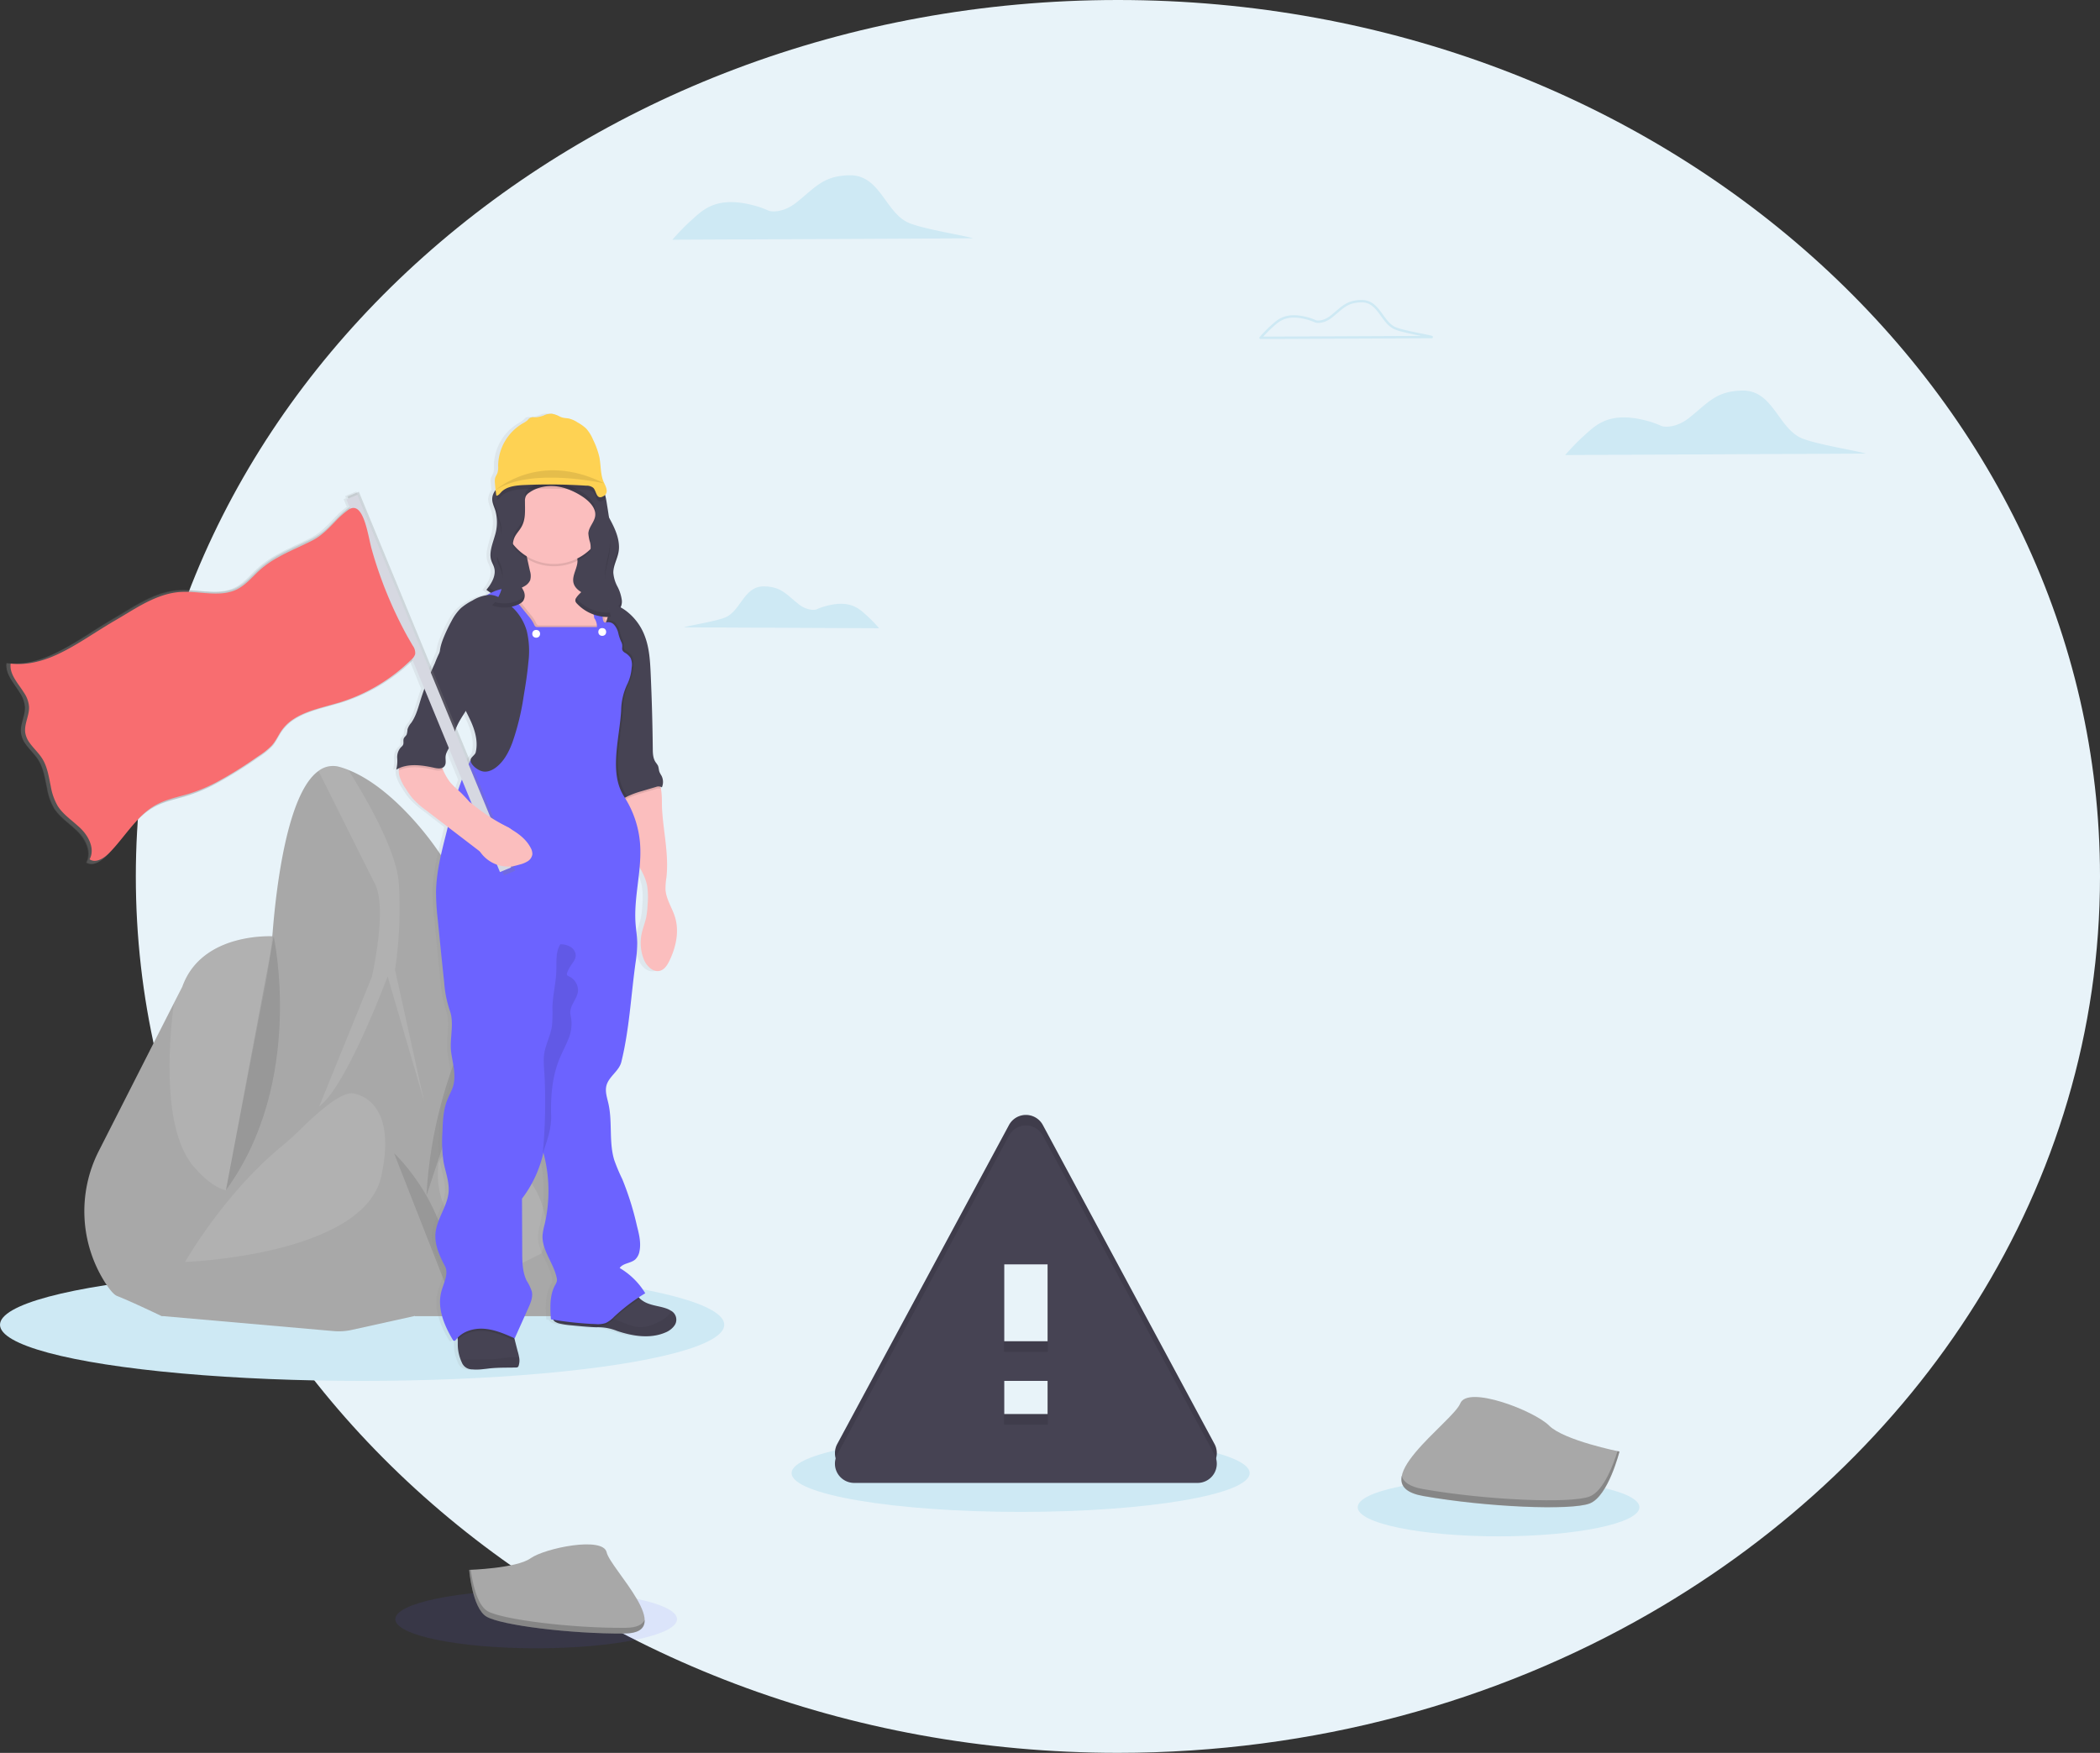 <svg id="Layer_1" data-name="Layer 1" xmlns="http://www.w3.org/2000/svg" xmlns:xlink="http://www.w3.org/1999/xlink" viewBox="0 0 784.5 654.86"><rect x="0" y="0" width="784.5" height="654.86" fill="#333333" stroke="none"/><defs><style>.cls-1{fill:#e8f3f9;}.cls-1,.cls-10,.cls-18,.cls-2,.cls-3,.cls-5,.cls-6{isolation:isolate;}.cls-2{fill:#cee9f4;}.cls-12,.cls-3{fill:#6c63ff;}.cls-3,.cls-5,.cls-6,.cls-9{opacity:0.1;}.cls-4{fill:#a8a8a8;}.cls-13,.cls-5{fill:#fff;}.cls-7{fill:#464353;}.cls-8{fill:url(#linear-gradient);}.cls-10{opacity:0.06;}.cls-11{fill:#fbbebe;}.cls-14{fill:#fed253;}.cls-15{fill:url(#linear-gradient-2);}.cls-16{fill:#d6d8e1;}.cls-17{fill:#f86d70;}.cls-18{opacity:0.2;}.cls-19{fill:none;stroke:#cee9f4;stroke-linecap:round;stroke-linejoin:round;stroke-width:0.9px;}</style><linearGradient id="linear-gradient" x1="-564.72" y1="866.91" x2="-563.72" y2="866.91" gradientTransform="matrix(248.41, 0, 0, -357.32, 140281.86, 310096.29)" gradientUnits="userSpaceOnUse"><stop offset="0" stop-color="gray" stop-opacity="0.25"/><stop offset="0.54" stop-color="gray" stop-opacity="0.12"/><stop offset="1" stop-color="gray" stop-opacity="0.1"/></linearGradient><linearGradient id="linear-gradient-2" x1="-551.91" y1="866.02" x2="-550.91" y2="866.02" gradientTransform="matrix(190.13, 0, 0, -143.36, 107236.28, 124408.06)" xlink:href="#linear-gradient"/></defs><title>404</title><g id="undraw_warning_cyit" data-name="undraw warning cyit"><path id="Path_83" data-name="Path 83" class="cls-1" d="M417.62,0C620.24,0,784.5,146.6,784.5,327.43c0,115.55-67.07,217.13-168.37,275.41-57.22,32.92-125.37,52-198.51,52C215,654.86,50.74,508.27,50.74,327.43S215,0,417.62,0Z"/><ellipse id="Ellipse_2" data-name="Ellipse 2" class="cls-2" cx="135.28" cy="494.92" rx="135.28" ry="20.97"/><ellipse id="Ellipse_3" data-name="Ellipse 3" class="cls-3" cx="200.3" cy="604.91" rx="52.62" ry="10.87"/><ellipse id="Ellipse_4" data-name="Ellipse 4" class="cls-2" cx="559.82" cy="563.09" rx="52.62" ry="10.87"/><ellipse id="Ellipse_5" data-name="Ellipse 5" class="cls-2" cx="381.28" cy="550.34" rx="85.56" ry="14.49"/><path id="Path_1" data-name="Path 1" class="cls-4" d="M37,429.81a49.65,49.65,0,0,0,2.59,49.85c1.57,2.36,3,4.06,4.17,4.51,5.55,2.18,16.65,7.53,16.65,7.53l26.74-10.5s4.34-23,8.45-42.69h0c2.8-13.44,5.51-25.38,6.61-27.47,2.77-5.15,0-61.23,0-61.23S75.46,348,68.11,368.63l-3.22,6.29Z"/><path id="Path_2" data-name="Path 2" class="cls-5" d="M72.49,436c16.26,18.63,23.12,2.51,23.12,2.51h0c2.8-13.45,5.5-25.38,6.61-27.47,2.77-5.15,0-61.23,0-61.23S75.48,348,68.13,368.64l-3.22,6.29C62.85,391.42,60.81,422.6,72.49,436Z"/><path id="Path_3" data-name="Path 3" class="cls-4" d="M76.06,487.94,170.44,477l16.84-110.8-12.73-28.78a116.45,116.45,0,0,0-22-33.22c-6.41-6.76-14.15-13.25-22.3-16.52a31.67,31.67,0,0,0-3.4-1.16A8.83,8.83,0,0,0,119,288c-11.64,8.25-15.8,43.33-17.14,60.21A186.81,186.81,0,0,1,99,368.84Z"/><path id="Path_4" data-name="Path 4" class="cls-5" d="M138.89,365l-19.66,48.37c10.3-7.54,25.57-48.57,25.57-48.57l13.68,46.78-10.9-49.3A154.23,154.23,0,0,0,149,330c-.86-12.38-12.48-32.25-18.79-42.25a34.1,34.1,0,0,0-3.4-1.17,8.83,8.83,0,0,0-7.87,1.39c5,9.95,17.34,34.83,21.12,42.22C144.81,339.47,138.89,365,138.89,365Z"/><path id="Path_5" data-name="Path 5" class="cls-4" d="M155,491.7h51.21a15.53,15.53,0,0,0,15.53-15.53c0-.26,0-.52,0-.79-1.13-21.95-4-61.11-10.83-86-3.69-13.41-8-20.45-11.9-23.92a11.6,11.6,0,0,0-6.78-3.18,8.82,8.82,0,0,0-5.5,1.34c-9.51,9.11-20.62,57.08-20.62,57.08Z"/><path id="Path_6" data-name="Path 6" class="cls-5" d="M202.22,449.16c2.11,5.85,2.94,12.59,0,19.15L190.81,474s-30.67-13-26.95-39.64c0,0,1-5.51,11.57-5.08A29.93,29.93,0,0,1,202.22,449.16Z"/><path id="Path_7" data-name="Path 7" class="cls-5" d="M190,379.12c-.35-9.35,4.72-12.59,8.91-13.62a11.55,11.55,0,0,0-6.77-3.18,18,18,0,0,0-5.91,9.44l-10.7,52.13S190.63,394.78,190,379.12Z"/><path id="Path_8" data-name="Path 8" class="cls-4" d="M141.47,420.35,166.83,455l4.4,28.63-16.3,8-23.49,5.2a22.54,22.54,0,0,1-6.9.44l-64.11-5.63,8.73-20.23L99.28,429.2Z"/><path id="Path_9" data-name="Path 9" class="cls-5" d="M131.65,408.44s17.3,1.19,10.81,30.92-73.34,32.11-73.34,32.11,14.2-25.17,36.05-43.2c2.46-2,4.82-4.13,7.08-6.38C117.28,416.86,126.89,408,131.65,408.44Z"/><path id="Path_10" data-name="Path 10" class="cls-6" d="M147.22,430.85s23.45,21.34,21.24,54.18"/><path id="Path_11" data-name="Path 11" class="cls-6" d="M186.66,363.66s-24.6,32.71-27.36,83.06"/><path id="Path_12" data-name="Path 12" class="cls-6" d="M102.23,349.79s11.91,54.07-17.82,94.83"/><path id="Path_13" data-name="Path 13" class="cls-7" d="M319.1,550.05H447.41a7.19,7.19,0,0,0,6.29-10.6L389.58,420.31a7.18,7.18,0,0,0-12.65,0L312.78,539.45a7.19,7.19,0,0,0,6.32,10.6Zm72.32-21.77H375.09V512h16.33Zm0-27.2H375.09V468.43h16.33Z"/><path id="Path_14" data-name="Path 14" class="cls-6" d="M319.1,550.05H447.41a7.19,7.19,0,0,0,6.29-10.6L389.58,420.31a7.18,7.18,0,0,0-12.65,0L312.78,539.45a7.19,7.19,0,0,0,6.32,10.6Zm72.32-21.77H375.09V512h16.33Zm0-27.2H375.09V468.43h16.33Z"/><path id="Path_15" data-name="Path 15" class="cls-7" d="M319.1,554H447.41a7.18,7.18,0,0,0,6.29-10.59L389.58,424.25a7.18,7.18,0,0,0-12.65,0L312.78,543.38A7.19,7.19,0,0,0,319.1,554Zm72.32-21.77H375.09V515.89h16.33Zm0-27.2H375.09V472.36h16.33Z"/><path id="Path_16" data-name="Path 16" class="cls-8" d="M248.62,489.82a8.41,8.41,0,0,0-1.81-.88c-2.11-.79-4.36-1-6.47-1.75a9.24,9.24,0,0,1-3.25-1.92c-.15-.16-.3-.31-.44-.48.78-.5,1.5-1,2.28-1.45a27,27,0,0,0-9.49-9.44c1.27-1.87,4.12-1.72,5.79-3.22a5.47,5.47,0,0,0,1.57-3.09c.63-3.09-.14-6.29-.92-9.34a114.74,114.74,0,0,0-5.42-17.57,68.06,68.06,0,0,1-2.94-7.13c-2-6.78-.62-14.16-2.16-21.09-.5-2.22-1.3-4.52-.74-6.72.86-3.41,4.67-5.43,5.51-8.85,3-12.15,3.56-24.76,5.27-37.16a47.36,47.36,0,0,0,.64-7.13c0-2.51-.45-5-.63-7.5-.49-7,.92-14,1.53-21.06a22,22,0,0,1,2.85,7,28.19,28.19,0,0,1,.17,7,32.91,32.91,0,0,1-.5,4.64c-.39,1.83-1.06,3.57-1.51,5.4a16.65,16.65,0,0,0,.75,10.83c1.07,2.35,3.42,4.54,5.86,3.83,1.69-.48,2.72-2.17,3.47-3.76,2.36-5,3.67-10.8,2.08-16.12-1-3.54-3.34-6.74-3.55-10.44a26.14,26.14,0,0,1,.35-4.41c1-8.54-1.14-17.12-1.62-25.71-.12-2.27.08-5.1-.43-7.51a8.33,8.33,0,0,0-.22-.86,2.44,2.44,0,0,1,.57.26,5.17,5.17,0,0,0-.11-4.4,10.16,10.16,0,0,1-.74-1.38c-.3-.79-.25-1.7-.62-2.45a10,10,0,0,0-.78-1.14c-1-1.47-1.07-3.38-1.09-5.16q-.19-14-.79-27.9c-.21-4.72-.48-9.55-2.13-14a21,21,0,0,0-7.39-9.81,19.06,19.06,0,0,0-1.66-1,5.83,5.83,0,0,0,.47-2.13q0-.34,0-.69l-.05-.39h0a16.3,16.3,0,0,0-1.57-4.72,13.19,13.19,0,0,1-1.5-5.16,8,8,0,0,1,.05-1h0c.27-2.26,1.45-4.38,1.87-6.65a11.7,11.7,0,0,0,.17-2.13v-.75a21.4,21.4,0,0,0-2.52-7.94c-.4-.79-.79-1.57-1.23-2.36-.2-1.47-.43-2.94-.66-4.4-.13-.85-.26-1.7-.44-2.54-.09-.42-.19-.83-.31-1.23,1.22-1.15.51-2.83-.27-4.39-1.5-2.95-1.18-6.49-1.82-9.74a29.83,29.83,0,0,0-2.31-6.55,14.88,14.88,0,0,0-2.51-4.12,16.07,16.07,0,0,0-3.25-2.36,10.57,10.57,0,0,0-3.23-1.45c-.71-.14-1.44-.13-2.15-.3a6.71,6.71,0,0,1-1.32-.48,8.94,8.94,0,0,0-2.82-1,6.39,6.39,0,0,0-2.73.52,9.87,9.87,0,0,1-2.92.78h-1.11a2.47,2.47,0,0,0-1.5.37,5.79,5.79,0,0,0-.65.66,8.88,8.88,0,0,1-1.9,1.3,18.67,18.67,0,0,0-9.17,16,8.05,8.05,0,0,1-.22,2.59c-.23.66-.68,1.24-.87,1.91a5.44,5.44,0,0,0-.09,1.8c.07.92.16,1.83.26,2.75h0a5.8,5.8,0,0,0-1.14,2.54h0a3.85,3.85,0,0,0-.08.49v.06h0c-.08,1.64.73,3.15,1.21,4.72a16.76,16.76,0,0,1-.24,9.26,35.73,35.73,0,0,0-1.57,6.29h0v.14a7.5,7.5,0,0,0,.36,3.15c.26.71.64,1.38.88,2.1.83,2.57-.38,5.26-2,7.5h0c-.25.36-.51.7-.79,1h0l0,0,1.64,1.16c-.48.25-1,.53-1.45.79a14.92,14.92,0,0,0-5.33,2,21.6,21.6,0,0,0-4.33,2.88,18.29,18.29,0,0,0-3.41,4.72,56.66,56.66,0,0,0-2.89,6.1,18.69,18.69,0,0,0-1.48,5.29c-.68,1.44-1.24,3-1.86,4.38l-.93,2.15-27.07-66.28-4.2,1.74.33.79-.88.37,1.19,2.89-.51.36-.22.18-.44.34-.22.18-.45.38-.16.14-.56.51h0c-.6.55-1.17,1.12-1.73,1.7l-1.44,1.48-.27.29-.48.49-.27.28-.68.68-.05.05-.43.4-.26.26c-.11.11-.23.21-.35.31l-.33.31-.53.46-.16.14-.73.58a20.81,20.81,0,0,1-3.15,2c-4.3,2.23-8.85,4.09-13,6.47a37.76,37.76,0,0,0-6.47,4.53c-2.78,2.47-5.13,5.51-8.34,7.29l-.36.19c-5.69,2.93-12.4,1.17-18.87,1-1,0-1.92,0-2.87.06-5.25.41-10.06,2.54-14.7,5.14-3.28,1.83-6.47,3.89-9.68,5.75-2,1.18-4.06,2.45-6.11,3.76-5.19,3.3-10.44,6.75-15.88,9.25-5,2.31-10.22,3.78-15.73,3.5H4a13.67,13.67,0,0,1-1.57-.14c-.51,4.13,2.79,7.46,5,11.09a11.38,11.38,0,0,1,1.87,5.25,9.91,9.91,0,0,1-.16,2.11c-.44,2.55-1.62,5-1.3,7.62A8.77,8.77,0,0,0,9.53,278c1.4,2,3.35,3.78,4.67,5.86,2,3.15,2.51,7,3.3,10.68a22.36,22.36,0,0,0,2.59,7.4c1.7,2.74,4.29,4.72,6.73,6.82.45.39.89.79,1.31,1.18s.62.58.91.89c2.86,2.92,5,7.42,3.26,11.07l-.18.35a2.34,2.34,0,0,0,.43.26c2.19,1.07,5-.64,6.75-2.46.89-.89,1.73-1.83,2.55-2.79,2.19-2.44,4.2-5.08,6.29-7.62q.84-1,1.71-2a29.12,29.12,0,0,1,7.77-6.29,28.56,28.56,0,0,1,4.77-1.94c2.44-.78,5-1.36,7.4-2.14a59.85,59.85,0,0,0,9.75-4.09,150.63,150.63,0,0,0,15.72-9.75l.78-.52a26.36,26.36,0,0,0,4.68-3.73c.26-.28.5-.56.73-.85,1.23-1.57,2-3.44,3.14-5.07A16.29,16.29,0,0,1,109,269c4.85-3.26,11.29-4.51,17.06-6.29h.06a66.24,66.24,0,0,0,26.87-16l4.31,10.56c-.44,1.24-.87,2.51-1.26,3.78-1,3.14-1.75,6.38-3.63,9a6.82,6.82,0,0,0-1.37,2.43,7.5,7.5,0,0,1-.32,2c-.27.54-.83.89-1,1.44-.33.79.1,1.8-.34,2.54a3.74,3.74,0,0,1-.75.79,5.2,5.2,0,0,0-1.42,4,13.78,13.78,0,0,1-.36,4.34c.33-.19.67-.37,1-.53a5.31,5.31,0,0,0-.09.79,8.64,8.64,0,0,0,.28,2.21,17.18,17.18,0,0,0,2.3,4.59,31,31,0,0,0,2.46,3.54,32,32,0,0,0,5.21,4.66l7.92,6.12-.78,3.31c-1.73,6.94-3.48,14-3.57,21.12a92.75,92.75,0,0,0,.64,10.13l.69,6.91c.55,5.56,1.1,11.12,1.7,16.68a43.34,43.34,0,0,0,2,10.4c1.87,5-.2,10.73.6,16.07.63,4.17,1.87,8.49.62,12.53-.5,1.57-1.38,3.08-2,4.64-1.61,3.87-1.77,8.17-1.91,12.36a52.67,52.67,0,0,0,.4,11c.68,3.76,2.17,7.45,1.88,11.26-.41,5.42-4.37,10.05-4.85,15.47-.38,4.32,1.49,8.5,3.52,12.33,1.48,2.82-.59,6.47-1.38,9.58-1.57,6.1,1,12.46,4.22,17.87a.91.91,0,0,0,.4.42c.37.13.7-.23.94-.53a5.15,5.15,0,0,1,.47-.56c0,.24.05.49.06.72,0,.51,0,1,0,1.57a15.84,15.84,0,0,0,1.07,5.82c.13.36.28.72.44,1.06a4.7,4.7,0,0,0,.79,1.26,4.76,4.76,0,0,0,3.15,1.33c2.61.28,5.23-.26,7.86-.49s5.55-.14,8.32-.2a1.2,1.2,0,0,0,.62-.14,1.05,1.05,0,0,0,.36-.56,6.26,6.26,0,0,0,.13-3.1,22.59,22.59,0,0,0-.59-2.46c-.37-1.3-.71-2.6-1-3.94-.06-.24-.12-.48-.17-.73l.12.06q2.55-5.71,5.09-11.42c.86-1.93,1.73-4,1.31-6.08a17.91,17.91,0,0,0-1.92-4.08c-1.57-3.2-1.64-6.92-1.66-10.5l-.09-20.22a44.48,44.48,0,0,0,7.86-17.17,55.61,55.61,0,0,1,.47,26.74,23.51,23.51,0,0,0-.75,4.07c-.31,5.61,4.06,10.36,5.22,15.85a3.51,3.51,0,0,1,.09,1.29,4.73,4.73,0,0,1-.65,1.49c-2.09,3.83-1.86,8.46-1.57,12.82l.92.15a2.46,2.46,0,0,0,1,.95h0a4.76,4.76,0,0,0,1.22.5,28.43,28.43,0,0,0,4.59.7c2.22.22,4.44.44,6.67.59.88.05,1.76.1,2.64.12a18.42,18.42,0,0,1,7.63,1.4c5.73,1.92,12.15,3,17.7.62a7.94,7.94,0,0,0,3.23-2.29,3.81,3.81,0,0,0-.21-5.38,4.33,4.33,0,0,0-.74-.53Zm-76.06-224.2c.83,1.66,1.66,3.31,2.35,5,1.37,3.34,2.19,7.08,1.33,10.56-.26,1-1.9,1.8-1.89,2.86,0,.08-.09.16-.13.24l-5.13-12.58a44.24,44.24,0,0,1,3.46-6.11Zm-5.64,26.74a21.78,21.78,0,0,1-2.79-4.81c-.09-.21-.2-.41-.29-.63a2,2,0,0,0,.75-.55c.78-1,.36-2.44.48-3.72a8,8,0,0,1,1.25-3.14l4.82,11.8c-.49,1.28-.94,2.57-1.37,3.87a26.26,26.26,0,0,1-2.85-2.83Z"/><path id="Path_17" data-name="Path 17" class="cls-7" d="M183.89,186.18c-.09,1.64.73,3.14,1.21,4.72a16.65,16.65,0,0,1-.23,9.23c-.88,3.15-2.36,6.47-1.23,9.55.26.72.65,1.38.89,2.11,1,3-.84,6.13-2.82,8.58l7.78,5.45a9,9,0,0,0,3.93,1.88c1.46.17,3.15-.61,3.45-2,.1-.49,0-1,.09-1.49a4,4,0,0,1,2.18-3,7,7,0,0,1,3.77-.7c4.77.26,8.83,3.4,13.17,5.41a53.2,53.2,0,0,0,8.86,2.94c1.73.45,3.64.86,5.2,0a4.93,4.93,0,0,0,2.15-4.65,15.15,15.15,0,0,0-1.65-5.12,13,13,0,0,1-1.52-5.15c0-2.64,1.45-5,1.94-7.65.68-3.68-.71-7.44-2.41-10.79s-3.76-6.57-4.59-10.22a14.93,14.93,0,0,0-.85-3.23,7.44,7.44,0,0,0-1.58-2.11c-2.91-2.89-7.07-4.26-11.15-4.55a49.78,49.78,0,0,0-12.23,1.07,26.27,26.27,0,0,0-4.54,1.07,29.43,29.43,0,0,0-6,3.23C185.9,182,184,183.84,183.89,186.18Z"/><g id="Group_1" data-name="Group 1" class="cls-9"><path id="Path_18" data-name="Path 18" d="M229.1,212.26a3.39,3.39,0,0,0,0,.71c.25-2.3,1.46-4.47,1.89-6.78a10.93,10.93,0,0,0,.15-2.8,8.27,8.27,0,0,1-.15,1.23C230.54,207.22,229.06,209.62,229.1,212.26Z"/><path id="Path_19" data-name="Path 19" d="M185.63,194a14.2,14.2,0,0,0-.53-4.72,26.27,26.27,0,0,1-1.14-3.66c0,.16-.06.32-.07.49-.09,1.64.73,3.14,1.21,4.72A13.65,13.65,0,0,1,185.63,194Z"/><path id="Path_20" data-name="Path 20" d="M232.22,223.72a4.51,4.51,0,0,1-2.11,3.47c-1.57.85-3.47.45-5.19,0a52.93,52.93,0,0,1-8.86-2.95c-4.35-2-8.4-5.15-13.18-5.4a7.13,7.13,0,0,0-3.77.7,4,4,0,0,0-2.17,3c-.06.5,0,1-.1,1.49a3.09,3.09,0,0,1-3.44,2,9,9,0,0,1-3.94-1.88l-7-4.91q-.39.54-.78,1l7.77,5.46a9,9,0,0,0,3.94,1.88c1.45.17,3.14-.6,3.44-2,.1-.48,0-1,.1-1.49a4.05,4.05,0,0,1,2.17-3,7.23,7.23,0,0,1,3.77-.7c4.78.26,8.83,3.4,13.18,5.4a52,52,0,0,0,8.86,2.95c1.72.45,3.63.86,5.19,0a5,5,0,0,0,2.16-4.65C232.26,224,232.23,223.85,232.22,223.72Z"/><path id="Path_21" data-name="Path 21" d="M184.53,211.75a7.82,7.82,0,0,1,.21,1,5.75,5.75,0,0,0-.21-2.54c-.24-.72-.63-1.38-.89-2.11a6.92,6.92,0,0,1-.37-1.62,7.41,7.41,0,0,0,.37,3.2C183.9,210.36,184.29,211,184.53,211.75Z"/></g><path id="Path_22" data-name="Path 22" class="cls-7" d="M193.76,510.18a1,1,0,0,1-.36.56,1.23,1.23,0,0,1-.62.14c-2.8.06-5.6,0-8.39.2s-5.3.78-7.93.49a4.08,4.08,0,0,1-3.94-2.59c-.16-.34-.31-.69-.44-1.05a15.68,15.68,0,0,1-1.07-5.82v-1.58a12.47,12.47,0,0,0-.23-1.72,2.59,2.59,0,0,1,.08-2c1.12-2,3.81-2.44,5.89-2.6a48.72,48.72,0,0,1,14.35,1.06c.37,1.81.79,3.6,1.23,5.4.33,1.31.67,2.62,1,3.93a21,21,0,0,1,.6,2.46A6.31,6.31,0,0,1,193.76,510.18Z"/><path id="Path_23" data-name="Path 23" class="cls-10" d="M193.76,510.18a1,1,0,0,1-.36.56,1.23,1.23,0,0,1-.62.14c-2.8.06-5.6,0-8.4.2-2.64.23-5.29.78-7.92.49a4.08,4.08,0,0,1-3.94-2.59c-.16-.34-.31-.69-.44-1.05h1c3.31,0,6.63-.12,9.94-.12a24.91,24.91,0,0,0,3-.17c1-.11,1.8-.28,2.71-.39a36.83,36.83,0,0,1,4.07-.16h1.12A6.35,6.35,0,0,1,193.76,510.18Z"/><path id="Path_24" data-name="Path 24" class="cls-7" d="M251.68,495.57a7.94,7.94,0,0,1-3.25,2.29c-5.6,2.36-12.08,1.3-17.86-.62a18.76,18.76,0,0,0-7.69-1.4c-.89,0-1.77-.07-2.66-.12-2.25-.15-4.49-.37-6.73-.59a30.15,30.15,0,0,1-4.62-.7,5.12,5.12,0,0,1-1.24-.5h0a1.89,1.89,0,0,1-1.13-1.69c.06-1,1.1-1.57,2-2,8.1-3.5,16.89-5,25.62-6.24a10.07,10.07,0,0,0,2.57-.79c1-.39,1.09.26,1.57,1a6.94,6.94,0,0,0,.79.93,9.47,9.47,0,0,0,3.27,1.92c2.13.78,4.4,1,6.52,1.74a8.81,8.81,0,0,1,1.83.88,3.8,3.8,0,0,1,1.52,5.15,4.08,4.08,0,0,1-.56.77Z"/><path id="Path_25" data-name="Path 25" class="cls-10" d="M251.68,495.57a7.94,7.94,0,0,1-3.25,2.29c-5.6,2.36-12.08,1.3-17.86-.62a18.76,18.76,0,0,0-7.69-1.4c-.89,0-1.77-.07-2.66-.12.72-.69,1.46-1.36,2.21-2a6.45,6.45,0,0,1,1.87-1.23,5.41,5.41,0,0,1,2.65-.18c4.5.62,8.54,3.77,13.08,3.5a16.26,16.26,0,0,0,6-1.95,10.43,10.43,0,0,0,3.93-2.8,4.68,4.68,0,0,0,.73-1.4,3.78,3.78,0,0,1,1.51,5.14,3.85,3.85,0,0,1-.55.77Z"/><path id="Path_26" data-name="Path 26" class="cls-11" d="M250.1,358.89c-.78,1.57-1.79,3.28-3.49,3.77-2.47.71-4.84-1.51-5.92-3.84A16.56,16.56,0,0,1,239.9,348c.45-1.82,1.14-3.56,1.52-5.39a31.48,31.48,0,0,0,.5-4.65,28.61,28.61,0,0,0-.16-7c-1.27-6.76-7.08-11.8-9-18.44a34.37,34.37,0,0,1-.87-10.28,10.3,10.3,0,0,1,.27-2.6,4.19,4.19,0,0,1,.23-.68c1.3-2.88,5.15-3.27,7.82-5,1.48-.92,4.84-3.88,6.08-1.18a9.14,9.14,0,0,1,.6,1.88c.51,2.41.31,5.23.43,7.5.48,8.59,2.62,17.17,1.63,25.7a27.09,27.09,0,0,0-.34,4.4c.21,3.7,2.52,6.9,3.58,10.44C253.81,348.11,252.49,353.9,250.1,358.89Z"/><path id="Path_27" data-name="Path 27" class="cls-6" d="M246.91,294.75a2.68,2.68,0,0,0-1.81,0l-5.32,1.57a32.75,32.75,0,0,0-5.44,2,12.35,12.35,0,0,0-2.16,1.34,4.12,4.12,0,0,1,.24-.67c1.3-2.88,5.14-3.27,7.81-5,1.48-.92,4.84-3.88,6.08-1.18a8.48,8.48,0,0,1,.6,1.91Z"/><path id="Path_28" data-name="Path 28" class="cls-7" d="M247.26,294.15a2.45,2.45,0,0,0-2.16-.17l-5.32,1.57a32.75,32.75,0,0,0-5.44,2,12.64,12.64,0,0,0-2.59,1.68c-2.48-4.32-3.14-9.44-3.6-14.39-.25-2.89-.44-5.78-.55-8.65a38.89,38.89,0,0,1,.13-6.2c.3-2.36,1-4.67,1.41-7a32.16,32.16,0,0,0,.48-4.15,40.33,40.33,0,0,0-.41-9.12,56.69,56.69,0,0,0-2.19-9.44c-.5-1.4-1.11-2.76-1.66-4.15l-.19-.49a58.57,58.57,0,0,1-2.43-7.79c-.25-1.09-.26-2.23-1.1-3a15.58,15.58,0,0,1,2.36-.09h.47a17.53,17.53,0,0,1,9,3.15,21,21,0,0,1,7.46,9.86c1.66,4.43,1.94,9.24,2.15,14q.63,13.93.78,27.89c0,1.78.08,3.68,1.1,5.15a12.23,12.23,0,0,1,.79,1.14c.37.79.32,1.66.61,2.46a11.46,11.46,0,0,0,.75,1.38A5.08,5.08,0,0,1,247.26,294.15Z"/><path id="Path_29" data-name="Path 29" class="cls-11" d="M194.91,201.84l-2.36-.79,1.63.13a3.28,3.28,0,0,1,.73.66Z"/><path id="Path_30" data-name="Path 30" class="cls-11" d="M227.12,230.22c-.16.54-.32,1.07-.49,1.58a30.41,30.41,0,0,1-1.46,3.78,17.49,17.49,0,0,1-3.72,5.4,5,5,0,0,1-1.85,1.22,5.67,5.67,0,0,1-1.83.18c-2.1,0-4.19,0-6.29-.1a22.08,22.08,0,0,1-4.86-.48,17.44,17.44,0,0,1-5-2.23,29.46,29.46,0,0,1-12.77-15.73,2.62,2.62,0,0,1,.13-2.49,3.06,3.06,0,0,1,2-.68h.09a12.69,12.69,0,0,0,4.79-1.64,4.9,4.9,0,0,0,2.19-2.24,6,6,0,0,0-.07-3.47l-1.75-7.93a8.21,8.21,0,0,0-1.39-3.53c.51.18,1,.34,1.57.49,4.87,1.31,10.18.51,14.95,2.24,1.82.67,3.65,1.87,4.2,3.74.92,3.15-2.16,6.41-1.28,9.56.59,2.14,2.77,3.37,4.72,4.37l1.32.67,3.64,1.85.5.25.08,0a5,5,0,0,1,2.76,2.54A4.75,4.75,0,0,1,227.12,230.22Z"/><path id="Path_31" data-name="Path 31" class="cls-6" d="M236.71,248.69a17.24,17.24,0,0,1-1.45,5.82,23.86,23.86,0,0,0-2.48,10.22c-.6,10.62-4.64,23.26,1.14,32.18q.22.33.42.66a12.68,12.68,0,0,0-2.59,1.69c-2.48-4.32-3.14-9.44-3.6-14.39-.25-2.89-.44-5.79-.55-8.66a38.92,38.92,0,0,1,.13-6.2c.3-2.36,1-4.66,1.41-7a32.31,32.31,0,0,0,.48-4.16,40.27,40.27,0,0,0-.41-9.11A56.69,56.69,0,0,0,227,240.3c-.5-1.41-1.11-2.77-1.66-4.15l-.19-.49a17.49,17.49,0,0,1-3.72,5.4,5,5,0,0,1-1.85,1.23,5.93,5.93,0,0,1-1.83.17c-2.1,0-4.19,0-6.29-.1a22.08,22.08,0,0,1-4.86-.48,17,17,0,0,1-5-2.23,29.39,29.39,0,0,1-12.78-15.73,2.58,2.58,0,0,1,.14-2.48,3,3,0,0,1,2-.69h.1l7.07,8.76a13.93,13.93,0,0,1,2.05,3.05,1.74,1.74,0,0,0,.63.94,1.6,1.6,0,0,0,.78.14h22.15a5.76,5.76,0,0,0-1-3.31c-.2,0-.48.06-.05-.06a22.41,22.41,0,0,0-2.44-7.29,4,4,0,0,0-.24-.46,8.32,8.32,0,0,1-1.17-2.55,3.23,3.23,0,0,1,4.25,1.67,3.5,3.5,0,0,1,.23.76c.36.79.72,1.63,1,2.46,0,.08.08.18.11.26a17.74,17.74,0,0,1,1.31,5.1c0,.65.2,1.47.74,1.68a.6.6,0,0,0,.27.06,3,3,0,0,1,3.21.79,7.05,7.05,0,0,1,1.58,3.1,16.7,16.7,0,0,0,1.11,3.33c1,1.94-.53,2.8,1.3,4a6.38,6.38,0,0,1,2.16,1.94,6,6,0,0,1,.47,3.58Z"/><path id="Path_32" data-name="Path 32" class="cls-6" d="M191,495.31c.37,1.81.79,3.6,1.23,5.4l0,.11c-3.59-1.58-7.27-3.22-11.2-3.57-3.64-.31-7.6.67-10.08,3.32a12.45,12.45,0,0,0-.22-1.72,2.59,2.59,0,0,1,.08-2c1.11-2,3.81-2.45,5.89-2.6A48.74,48.74,0,0,1,191,495.31Z"/><path id="Path_33" data-name="Path 33" class="cls-6" d="M222,231.77c.37,0,.23,0,.05.06S221.58,231.9,222,231.77Z"/><path id="Path_34" data-name="Path 34" class="cls-6" d="M239.1,485.11a69.24,69.24,0,0,0-9.85,7.62,10.25,10.25,0,0,1-3.1,2.28,9,9,0,0,1-3.75.38,128.22,128.22,0,0,1-14.77-1.46h0a1.91,1.91,0,0,1-1.13-1.69c.06-1,1.1-1.57,2-2,8.1-3.5,16.89-5,25.62-6.23a10.48,10.48,0,0,0,2.57-.79c1-.39,1.09.25,1.57,1A6.57,6.57,0,0,0,239.1,485.11Z"/><path id="Path_35" data-name="Path 35" class="cls-12" d="M181.39,222.65c1.16,1,2.48,1.86,3.65,2.86,3.15,2.67,5.13,6.39,7.08,10a6.53,6.53,0,0,1-3.61.24,25.9,25.9,0,0,0,.31,10.52,9.77,9.77,0,0,0-3.52,4.36,29.66,29.66,0,0,0-1.15,5.51q-1.69,12.27-3.41,24.55a3.83,3.83,0,0,1-.78,2.21,4.18,4.18,0,0,0-.6.59,3.27,3.27,0,0,0-.28,1.69c-.05.58-.42,1.26-1,1.18a1.23,1.23,0,0,1-.7-.45,16.34,16.34,0,0,1-1.57-1.95c-4.64,8.9-6.88,18.5-9.33,28.23-1.75,6.94-3.51,13.95-3.59,21.11a90.17,90.17,0,0,0,.63,10.13l.69,6.91c.56,5.55,1.12,11.11,1.73,16.66a41.87,41.87,0,0,0,2.05,10.4c1.89,5-.2,10.73.6,16.06.63,4.18,1.88,8.49.62,12.52-.5,1.61-1.38,3.08-2,4.64-1.62,3.87-1.79,8.17-1.93,12.37a51.35,51.35,0,0,0,.41,11c.67,3.76,2.19,7.45,1.9,11.26-.42,5.42-4.41,10-4.9,15.46-.39,4.32,1.51,8.49,3.54,12.32,1.5,2.82-.59,6.47-1.38,9.58-1.57,6.08,1.05,12.45,4.26,17.86a.86.86,0,0,0,.4.42c.37.14.7-.23.95-.53,2.41-3.1,6.69-4.27,10.62-3.93s7.6,1.95,11.2,3.56l5.1-11.37c.86-1.92,1.74-4,1.31-6.08a17.75,17.75,0,0,0-1.94-4.08c-1.57-3.19-1.65-6.91-1.66-10.49L195,447.8a44.23,44.23,0,0,0,8-17.17,55.12,55.12,0,0,1,.47,26.74,24.59,24.59,0,0,0-.79,4.07c-.3,5.61,4.09,10.35,5.27,15.85a3.49,3.49,0,0,1,.09,1.29,4.83,4.83,0,0,1-.65,1.49c-2.11,3.82-1.88,8.45-1.58,12.81a128.06,128.06,0,0,0,16.68,1.79,9.5,9.5,0,0,0,3.75-.39,10.42,10.42,0,0,0,3.11-2.28,68.13,68.13,0,0,1,11.7-8.85,27.35,27.35,0,0,0-9.56-9.44c1.27-1.86,4.15-1.71,5.84-3.21a5.53,5.53,0,0,0,1.57-3.09c.63-3.09-.15-6.3-.93-9.32a109.91,109.91,0,0,0-5.5-17.58,68,68,0,0,1-3-7.12c-2.06-6.78-.62-14.16-2.18-21.09-.5-2.21-1.31-4.5-.75-6.71.87-3.41,4.72-5.43,5.57-8.84,3-12.15,3.59-24.75,5.32-37.15a49.08,49.08,0,0,0,.62-7.16c0-2.51-.45-5-.63-7.5-.71-10,2.49-20,1.67-30a37.65,37.65,0,0,0-5.91-17.3c-5.78-8.93-1.75-21.56-1.14-32.18a23.71,23.71,0,0,1,2.47-10.22,17,17,0,0,0,1.46-5.82,6.13,6.13,0,0,0-.44-3.68,6.22,6.22,0,0,0-2.15-1.93c-1.83-1.2-.28-2.06-1.3-4a17,17,0,0,1-1.12-3.34,7.1,7.1,0,0,0-1.57-3.09,3,3,0,0,0-3.22-.78c-.75,0-1-1-1-1.74a24.74,24.74,0,0,0-2.46-7.83,4.26,4.26,0,0,0-1.9-2.43,4.4,4.4,0,0,0-2.59,0,8.39,8.39,0,0,0,1.18,2.56A22.13,22.13,0,0,1,222,230.9c-.79.23.79,0,0,0a5.49,5.49,0,0,1,1,3.37H200.89a1.66,1.66,0,0,1-.79-.14,1.9,1.9,0,0,1-.63-.94,13.59,13.59,0,0,0-2.05-3.05l-7.78-9.6a2,2,0,0,0-.67-.6,1.67,1.67,0,0,0-1,0A17.64,17.64,0,0,0,181.39,222.65Z"/><path id="Path_36" data-name="Path 36" class="cls-6" d="M209.34,352.76a7.68,7.68,0,0,1,3.83,1,3.88,3.88,0,0,1,1.9,3.32c-.09,1.49-1.23,2.67-2,3.94a10.4,10.4,0,0,0-1.22,2.48,1,1,0,0,0-.06.64c.1.3.42.45.69.58a5.9,5.9,0,0,1,3.47,5.16c-.07,3.07-3.07,5.55-2.9,8.65q.12,1,.33,1.92a14.71,14.71,0,0,1-1.06,7.78c-1,2.47-2.25,4.79-3.27,7.23-2.76,6.65-3.36,14-3.15,21.24.17,4.91-1.57,9.58-3.14,14.25a205.92,205.92,0,0,0,.7-28.32c-.11-2.56-.43-5-.31-7.55.19-4.09,2.47-7.8,3.05-11.8a59.39,59.39,0,0,0,.17-6.93c.11-4.72,1.39-9.38,1.47-14.11C207.91,358.89,207.6,355.45,209.34,352.76Z"/><path id="Path_37" data-name="Path 37" class="cls-7" d="M176.52,224.33a21.81,21.81,0,0,0-4.36,2.88,18.4,18.4,0,0,0-3.44,4.72,59.85,59.85,0,0,0-2.92,6.1c-1.11,2.7-2,5.7-1.27,8.52.69,2.56,2.65,4.55,4,6.82a57.43,57.43,0,0,1,3.19,7.44c1.38,3.32,3.28,6.42,4.65,9.76s2.19,7.07,1.33,10.54c-.26,1-1.92,1.82-1.92,2.87,0,1.73,2.5,3.61,4.17,4.11,1.91.59,4-.29,5.56-1.57,2.87-2.28,4.61-5.68,5.9-9.11a93,93,0,0,0,4.19-17.16c.72-4.26,1.4-8.53,1.78-12.82a32.44,32.44,0,0,0-.56-11.58,19.64,19.64,0,0,0-5.37-8.94c-2-2-5.4-4.6-8.37-4.68A13.88,13.88,0,0,0,176.52,224.33Z"/><path id="Path_38" data-name="Path 38" class="cls-11" d="M198.88,319.14a3.74,3.74,0,0,1-1.75,2.62,10.61,10.61,0,0,1-3,1.23c-2.11.61-4.35,1.18-6.48.63a12.9,12.9,0,0,1-4.54-2.58L159.29,302.8a31.72,31.72,0,0,1-5.24-4.65,32.08,32.08,0,0,1-2.49-3.53,17.27,17.27,0,0,1-2.31-4.6,8.22,8.22,0,0,1-.28-2.21,4.09,4.09,0,0,1,.5-2c.57-1,1.8-1.15,2.8-1.42a29.65,29.65,0,0,1,10.36-.79,1.4,1.4,0,0,1,1.4,1c.53,1,1,2,1.46,3a21.37,21.37,0,0,0,2.8,4.8,41.35,41.35,0,0,0,3.5,3.38c2.52,2.35,4.58,5.19,7.26,7.36,3.11,2.51,6.89,4,10.42,5.86s7,4.24,8.81,7.82a4.48,4.48,0,0,1,.59,2.4Z"/><path id="Path_39" data-name="Path 39" class="cls-6" d="M226.45,192a19.51,19.51,0,1,1-.55-4.56A20,20,0,0,1,226.45,192Z"/><path id="Path_40" data-name="Path 40" class="cls-11" d="M226.45,191.16a19.5,19.5,0,1,1-.55-4.56A20.1,20.1,0,0,1,226.45,191.16Z"/><path id="Path_41" data-name="Path 41" class="cls-6" d="M165.49,287.48a4.56,4.56,0,0,1-3.33.14c-4.37-1-9.2-1.68-13.19.2a4.06,4.06,0,0,1,.5-2c.57-1,1.8-1.16,2.81-1.43a29.39,29.39,0,0,1,10.36-.78,1.42,1.42,0,0,1,1.4,1C164.56,285.48,165,286.48,165.49,287.48Z"/><path id="Path_42" data-name="Path 42" class="cls-7" d="M157.27,261c-1,3.15-1.76,6.38-3.65,9.05a6.74,6.74,0,0,0-1.39,2.42,7.57,7.57,0,0,1-.32,1.95c-.27.54-.83.89-1.06,1.44-.34.79.1,1.8-.35,2.54a4,4,0,0,1-.74.79,5.5,5.5,0,0,0-1.37,4,13.49,13.49,0,0,1-.36,4.34c4.16-2.48,9.44-1.74,14.16-.69,1.31.29,2.94.51,3.79-.54s.36-2.44.48-3.7c.16-1.65,1.29-3,2-4.52a53.14,53.14,0,0,0,1.66-5.34c1.25-3.7,3.93-6.73,5.65-10.23a9.76,9.76,0,0,0,1.12-3.88,11.65,11.65,0,0,0-1.34-5,69.56,69.56,0,0,0-5.82-10.39c-1-1.47-2.72-4.19-4.27-1.84a44.06,44.06,0,0,0-3,6.38,119.18,119.18,0,0,0-5.2,13.24Z"/><path id="Path_43" data-name="Path 43" class="cls-7" d="M228.24,230.47a15.93,15.93,0,0,1-12.73-5,2,2,0,0,1-.56-.92,1.81,1.81,0,0,1,.36-1.29c.94-1.46,2.57-2.42,3.33-4s.5-3.37.56-5.09c.13-3.07,1.34-6.11,1.44-9.14a9.4,9.4,0,0,0-.17-2.31,14.26,14.26,0,0,1-.66-3.49c.1-2.3,2.18-4.1,2.52-6.37.45-2.89-2-5.41-4.36-7.08a26,26,0,0,0-5.95-3.07,18.84,18.84,0,0,0-4-1,15.7,15.7,0,0,0-7.53.84,12.59,12.59,0,0,0-2.8,1.5,3.8,3.8,0,0,0-1.25,1.3,4.3,4.3,0,0,0-.33,1.88c0,3.21.32,6.63-1.22,9.43-.78,1.5-2.12,2.73-2.77,4.31a7.12,7.12,0,0,0-.5,2.07,20.64,20.64,0,0,0-.12,2.22c-.05,4.15,0,8.52,2.11,12.11a32.23,32.23,0,0,1,2,3.39,3.87,3.87,0,0,1-.2,3.77,4.34,4.34,0,0,1-1.57,1.18,12.58,12.58,0,0,1-10.06.36,12.74,12.74,0,0,0,3-14.22,8.16,8.16,0,0,1-1.08-3.14,7.81,7.81,0,0,1,.78-2.88,15.69,15.69,0,0,0,.48-9.22c-.48-1.87-1.31-3.68-1.46-5.61a16.77,16.77,0,0,1,.19-4.36,14.17,14.17,0,0,1,9.7-11.16c.4-.13.78-.26,1.22-.37a26.46,26.46,0,0,1,5.82-.62c4.36-.14,8.79-.26,13,.88a17.21,17.21,0,0,1,6.73,3.46,12,12,0,0,1,3.25,4.3,15.28,15.28,0,0,1,.93,3c.18.84.31,1.69.44,2.54,1,6.05,1.9,12.21.89,18.25-.4,2.36-1.1,4.72-1.41,7.13C225.49,219.6,226.87,225.11,228.24,230.47Z"/><circle id="Ellipse_7" data-name="Ellipse 7" class="cls-13" cx="200.3" cy="236.78" r="1.46"/><circle id="Ellipse_8" data-name="Ellipse 8" class="cls-13" cx="224.98" cy="236.09" r="1.46"/><path id="Path_44" data-name="Path 44" class="cls-6" d="M200.3,162.85l-3.15-5.94a5.14,5.14,0,0,1,.66-.66,2.43,2.43,0,0,1,1.51-.36Z"/><path id="Path_45" data-name="Path 45" class="cls-6" d="M209,155.61l-3.56,5.27-2-5.78a6.43,6.43,0,0,1,2.74-.52A9.27,9.27,0,0,1,209,155.61Z"/><g id="Group_2" data-name="Group 2" class="cls-9"><path id="Path_46" data-name="Path 46" d="M195.44,223a4.26,4.26,0,0,1-1.57,1.18,12.62,12.62,0,0,1-8.94.75,12.61,12.61,0,0,1-1.12,1.19,12.58,12.58,0,0,0,10.06-.37,4.15,4.15,0,0,0,1.57-1.18,3.36,3.36,0,0,0,.5-2.72A2.83,2.83,0,0,1,195.44,223Z"/><path id="Path_47" data-name="Path 47" d="M186.91,196.66a16.73,16.73,0,0,1,.45,3.15,15.62,15.62,0,0,0-.45-4.72,34.58,34.58,0,0,1-1.47-5.61,4.58,4.58,0,0,0,0-.74,17.79,17.79,0,0,0,0,2.31C185.59,193,186.43,194.79,186.91,196.66Z"/><path id="Path_48" data-name="Path 48" d="M227.62,207a34.94,34.94,0,0,0,.42-6.3,33.79,33.79,0,0,1-.42,4.72c-.4,2.36-1.1,4.72-1.42,7.13a25.28,25.28,0,0,0-.18,3.89,22.64,22.64,0,0,1,.18-2.32C226.52,211.67,227.22,209.33,227.62,207Z"/><path id="Path_49" data-name="Path 49" d="M186.75,210.32a13.18,13.18,0,0,1-1-2.43,3.22,3.22,0,0,0-.09.87,8.16,8.16,0,0,0,1.08,3.14,11.77,11.77,0,0,1,1,4.17A12.07,12.07,0,0,0,186.75,210.32Z"/><path id="Path_50" data-name="Path 50" d="M220.47,202.69a9.67,9.67,0,0,1,.15,1.08v-.35a9.44,9.44,0,0,0-.18-2.31c-.17-.82-.45-1.64-.59-2.47a3.43,3.43,0,0,0-.07.56,14.79,14.79,0,0,0,.69,3.49Z"/><path id="Path_51" data-name="Path 51" d="M215.51,223.84a4.47,4.47,0,0,1-.34-.4,1.64,1.64,0,0,0-.22,1.06,2,2,0,0,0,.56.92,15.93,15.93,0,0,0,12.73,5c-.14-.52-.27-1-.39-1.57A15.88,15.88,0,0,1,215.51,223.84Z"/><path id="Path_52" data-name="Path 52" d="M222.32,191.37a.14.14,0,0,1,0-.09c.44-2.89-1.95-5.41-4.37-7.08a26.14,26.14,0,0,0-5.94-3.07,19.13,19.13,0,0,0-4-1,15.68,15.68,0,0,0-7.53.84,12.16,12.16,0,0,0-2.8,1.5,3.62,3.62,0,0,0-1.25,1.3,4,4,0,0,0-.33,1.88v1.57a4.05,4.05,0,0,1,.33-1.88,3.7,3.7,0,0,1,1.25-1.3,11.76,11.76,0,0,1,2.8-1.49,15.56,15.56,0,0,1,7.53-.85,19.78,19.78,0,0,1,4,1,25.78,25.78,0,0,1,5.94,3.08C220,187.13,221.93,189.08,222.32,191.37Z"/><path id="Path_53" data-name="Path 53" d="M194.9,195.14c-.79,1.5-2.12,2.72-2.78,4.31a7.66,7.66,0,0,0-.5,2.06c-.07.74-.11,1.48-.11,2.22v1.57c0-.74,0-1.48.11-2.22a7.66,7.66,0,0,1,.5-2.06c.66-1.57,2-2.81,2.78-4.31,1.27-2.36,1.24-5.07,1.22-7.77a13.14,13.14,0,0,1-1.22,6.2Z"/></g><path id="Path_54" data-name="Path 54" class="cls-6" d="M226.28,186.19a2.1,2.1,0,0,1-.38.41,3.17,3.17,0,0,1-.92.55c-2.29,1-2.19-2.24-3.39-3.35a4.06,4.06,0,0,0-2.66-.78q-3.45-.18-6.91-.31c-3.84-.14-7.68-.21-11.52-.13-1.84,0-3.68.11-5.51.23a15,15,0,0,0-6.21,1.43,6.54,6.54,0,0,0-1.66,1.3c-.43.47-.89,1.07-1.48,1.18a14.14,14.14,0,0,1,9.7-11.16,19.46,19.46,0,0,1,26.74,3.34,12.17,12.17,0,0,1,3.25,4.3,14.89,14.89,0,0,1,1,3Z"/><path id="Path_55" data-name="Path 55" class="cls-14" d="M225,185.58c-2.29,1-2.19-2.24-3.39-3.35a4.06,4.06,0,0,0-2.66-.79,210.11,210.11,0,0,0-23.94-.2c-2.84.19-6,.62-7.86,2.72-.49.54-1,1.23-1.73,1.2-.25-1.57-.42-3.21-.54-4.82a5.26,5.26,0,0,1,.1-1.81c.2-.67.64-1.25.87-1.91a7.48,7.48,0,0,0,.24-2.58,18.64,18.64,0,0,1,9.17-15.85,8.78,8.78,0,0,0,1.91-1.29,5.79,5.79,0,0,1,.65-.66,2.55,2.55,0,0,1,1.52-.37h1.12a10.14,10.14,0,0,0,2.95-.78,6.43,6.43,0,0,1,2.74-.52,9.11,9.11,0,0,1,2.85,1,7.52,7.52,0,0,0,1.33.48c.71.16,1.45.16,2.17.3a10.22,10.22,0,0,1,3.25,1.45,15.52,15.52,0,0,1,3.28,2.36,14.66,14.66,0,0,1,2.53,4.12,29.71,29.71,0,0,1,2.36,6.54c.63,3.26.32,6.78,1.83,9.74C226.65,182.44,227.49,184.5,225,185.58Z"/><path id="Path_56" data-name="Path 56" class="cls-6" d="M185.12,183.11s16.3-14.83,40.58-2.53C225.7,180.58,198.29,174.34,185.12,183.11Z"/><path id="Path_57" data-name="Path 57" class="cls-15" d="M7.46,258.9c-2.21-3.63-5.55-7-5-11.08,6.1.7,11.89-.78,17.48-3.37a144.8,144.8,0,0,0,16-9.24c2.06-1.3,4.11-2.57,6.15-3.75,3.24-1.86,6.46-3.94,9.76-5.75,4.71-2.6,9.53-4.72,14.83-5.13a25.18,25.18,0,0,1,2.88-.07c6.53.12,13.3,1.88,19-1l.35-.19c3.26-1.78,5.62-4.82,8.42-7.28a36.69,36.69,0,0,1,6.52-4.53c4.24-2.36,8.83-4.25,13.16-6.47a20.81,20.81,0,0,0,3.15-2l.74-.59.16-.14.54-.45.33-.3.35-.32.27-.25.43-.41,0-.06.68-.67.28-.28.48-.5.28-.28c.48-.5,1-1,1.45-1.49s1.14-1.14,1.73-1.69h0l.57-.5.17-.14.45-.38.21-.18.45-.34.22-.18.68-.48a5.38,5.38,0,0,1,.66-.38l-1.47-3.56,4.23-1.75L192.5,325.26,188.26,327l-33.38-81-.23.24a67.13,67.13,0,0,1-27.6,16.42H127c-5.81,1.75-12.31,3-17.2,6.25a16.41,16.41,0,0,0-4.45,4.26c-1.15,1.63-2,3.5-3.14,5.07-.23.29-.48.57-.74.84a27.42,27.42,0,0,1-4.71,3.75l-.75.51a153.51,153.51,0,0,1-15.81,9.74,62.42,62.42,0,0,1-9.82,4.09c-2.46.79-5,1.36-7.47,2.14a28.87,28.87,0,0,0-4.8,1.94c-4.17,2.17-7.37,5.59-10.4,9.23-2.65,3.19-5.17,6.57-8.08,9.48-1.82,1.81-4.6,3.53-6.8,2.47l-.45-.26a2.58,2.58,0,0,0,.19-.37c1.74-3.64-.4-8.14-3.28-11.05-.3-.31-.6-.61-.92-.89s-.88-.79-1.33-1.18c-2.46-2.12-5.08-4.09-6.78-6.81a22,22,0,0,1-2.61-7.4c-.79-3.7-1.32-7.52-3.33-10.68-1.32-2.08-3.29-3.86-4.72-5.86a9,9,0,0,1-1.73-4c-.32-2.56.87-5.06,1.31-7.6a9.4,9.4,0,0,0,.17-2.11,11.2,11.2,0,0,0-1.87-5.27Z"/><rect id="Rectangle_1" data-name="Rectangle 1" class="cls-16" x="157.91" y="180.02" width="4.51" height="150.59" transform="translate(-85.21 80.3) rotate(-22.4)"/><path id="Path_58" data-name="Path 58" class="cls-17" d="M15.71,283.29c2,3.11,2.5,6.85,3.26,10.5a22.06,22.06,0,0,0,2.57,7.28c1.68,2.68,4.26,4.61,6.67,6.69.44.39.88.79,1.31,1.16s.61.58.9.87c2.83,2.87,4.93,7.3,3.22,10.88a2.31,2.31,0,0,1-.18.35,3.7,3.7,0,0,0,.43.25c2.17,1.06,4.9-.63,6.7-2.41,2.86-2.87,5.34-6.18,7.94-9.32,3-3.59,6.13-7,10.22-9.09a29.1,29.1,0,0,1,4.72-1.9c2.42-.78,4.92-1.34,7.34-2.1a60.39,60.39,0,0,0,9.66-4A150.49,150.49,0,0,0,96,282.85l.74-.5a26.53,26.53,0,0,0,4.64-3.68,9.52,9.52,0,0,0,.72-.83c1.22-1.57,2-3.37,3.15-5a16.4,16.4,0,0,1,4.37-4.18c4.82-3.2,11.2-4.43,16.92-6.15h.06a66.05,66.05,0,0,0,27.14-16.15,4.4,4.4,0,0,0,1.36-2,4.6,4.6,0,0,0-.93-3.18c-.67-1.15-1.32-2.3-2-3.46a155.74,155.74,0,0,1-7.75-16.3c-.5-1.23-1-2.45-1.44-3.68q-1.78-4.73-3.26-9.57c-.32-1.07-.63-2.15-.93-3.23-.06-.2-.12-.42-.17-.66-1.31-5.25-3.06-17.52-8.44-13.85a31.36,31.36,0,0,0-4.44,3.86c-1,1.06-2.07,2.16-3.15,3.21a32.1,32.1,0,0,1-2.77,2.43,19.83,19.83,0,0,1-3.15,2c-4.27,2.19-8.78,4-12.94,6.37a36.4,36.4,0,0,0-6.42,4.45c-2.75,2.42-5.07,5.41-8.28,7.16l-.34.19c-5.65,2.87-12.29,1.15-18.72,1-.94,0-1.89,0-2.83.07-5.21.4-10,2.49-14.59,5-3.24,1.79-6.4,3.82-9.59,5.65-2,1.16-4,2.41-6.05,3.69-5.15,3.24-10.36,6.64-15.73,9.09s-11.19,4-17.2,3.31c-.51,4.05,2.77,7.32,5,10.9A10.77,10.77,0,0,1,10.85,264a9,9,0,0,1-.15,2.07c-.44,2.51-1.57,5-1.29,7.49a8.67,8.67,0,0,0,1.69,4C12.47,279.49,14.4,281.25,15.71,283.29Z"/><path id="Path_59" data-name="Path 59" class="cls-11" d="M175.61,299.68a69,69,0,0,0,13.87,9.21c7,3.2,2.36,14.68,2.36,14.68a12.67,12.67,0,0,1-12.59-5.51C174.07,310.86,175.61,299.68,175.61,299.68Z"/><path id="Path_76" data-name="Path 76" class="cls-4" d="M175.27,586.49s17.62-.55,22.93-4.33,27.1-8.3,28.43-2.23,26.48,30.16,6.58,30.33-46.22-3.1-51.52-6.34S175.27,586.49,175.27,586.49Z"/><path id="Path_77" data-name="Path 77" class="cls-18" d="M233.57,608.14c-19.9.17-46.23-3.1-51.53-6.29-4-2.46-5.65-11.28-6.18-15.35h-.59s1.12,14.21,6.42,17.44,31.63,6.49,51.52,6.33c5.75,0,7.73-2.09,7.62-5.12C240,607,237.84,608.11,233.57,608.14Z"/><path id="Path_78" data-name="Path 78" class="cls-4" d="M605,542.29s-20.76-4.15-26.28-9.69-30.44-15.21-33.21-8.3-37.35,30.44-13.83,34.61,55.33,5.5,62.25,2.77S605,542.29,605,542.29Z"/><path id="Path_79" data-name="Path 79" class="cls-18" d="M531.63,556.3c23.53,4.14,55.34,5.5,62.26,2.76,5.26-2.11,8.93-12.23,10.38-16.94l.69.15s-4.15,16.59-11.07,19.36-38.73,1.38-62.26-2.77c-6.78-1.2-8.73-4-8-7.56C524.22,553.64,526.59,555.42,531.63,556.3Z"/></g><path class="cls-2" d="M328.41,234.7a58,58,0,0,0-4.2-4.37c-2.88-2.47-6.18-6.84-16.72-3.62a23.42,23.42,0,0,0-2.41.92c-.93.39-3.81.4-6.76-1.94-4.69-3.72-6.52-6.53-12.94-6.62-7.47-.1-8.65,9.21-14.46,11.6-3.69,1.51-13.44,3-15.46,3.7Z"/><path class="cls-19" d="M470.91,126.21a51.25,51.25,0,0,1,3.68-3.83c2.52-2.17,5.41-6,14.66-3.17a22.14,22.14,0,0,1,2.1.8c.82.35,3.34.36,5.93-1.7,4.11-3.26,5.72-5.72,11.34-5.8,6.55-.09,7.58,8.08,12.67,10.17,3.24,1.33,11.79,2.65,13.56,3.24Z"/><path class="cls-2" d="M584.71,170a87.18,87.18,0,0,1,6.47-6.73c4.43-3.81,9.5-10.54,25.74-5.58,1.26.39,2.48.9,3.7,1.41,1.43.61,5.86.62,10.4-3,7.22-5.73,10-10,19.93-10.19,11.5-.15,13.31,14.19,22.25,17.86,5.69,2.33,20.7,4.65,23.8,5.69Z"/><path class="cls-2" d="M251.18,89.56a87.71,87.71,0,0,1,6.47-6.72c4.43-3.81,9.5-10.54,25.74-5.58,1.26.39,2.48.9,3.7,1.41,1.43.61,5.86.62,10.4-3,7.22-5.73,10-10,19.93-10.19,11.5-.15,13.31,14.18,22.25,17.85,5.69,2.34,20.7,4.66,23.8,5.7Z"/></svg>